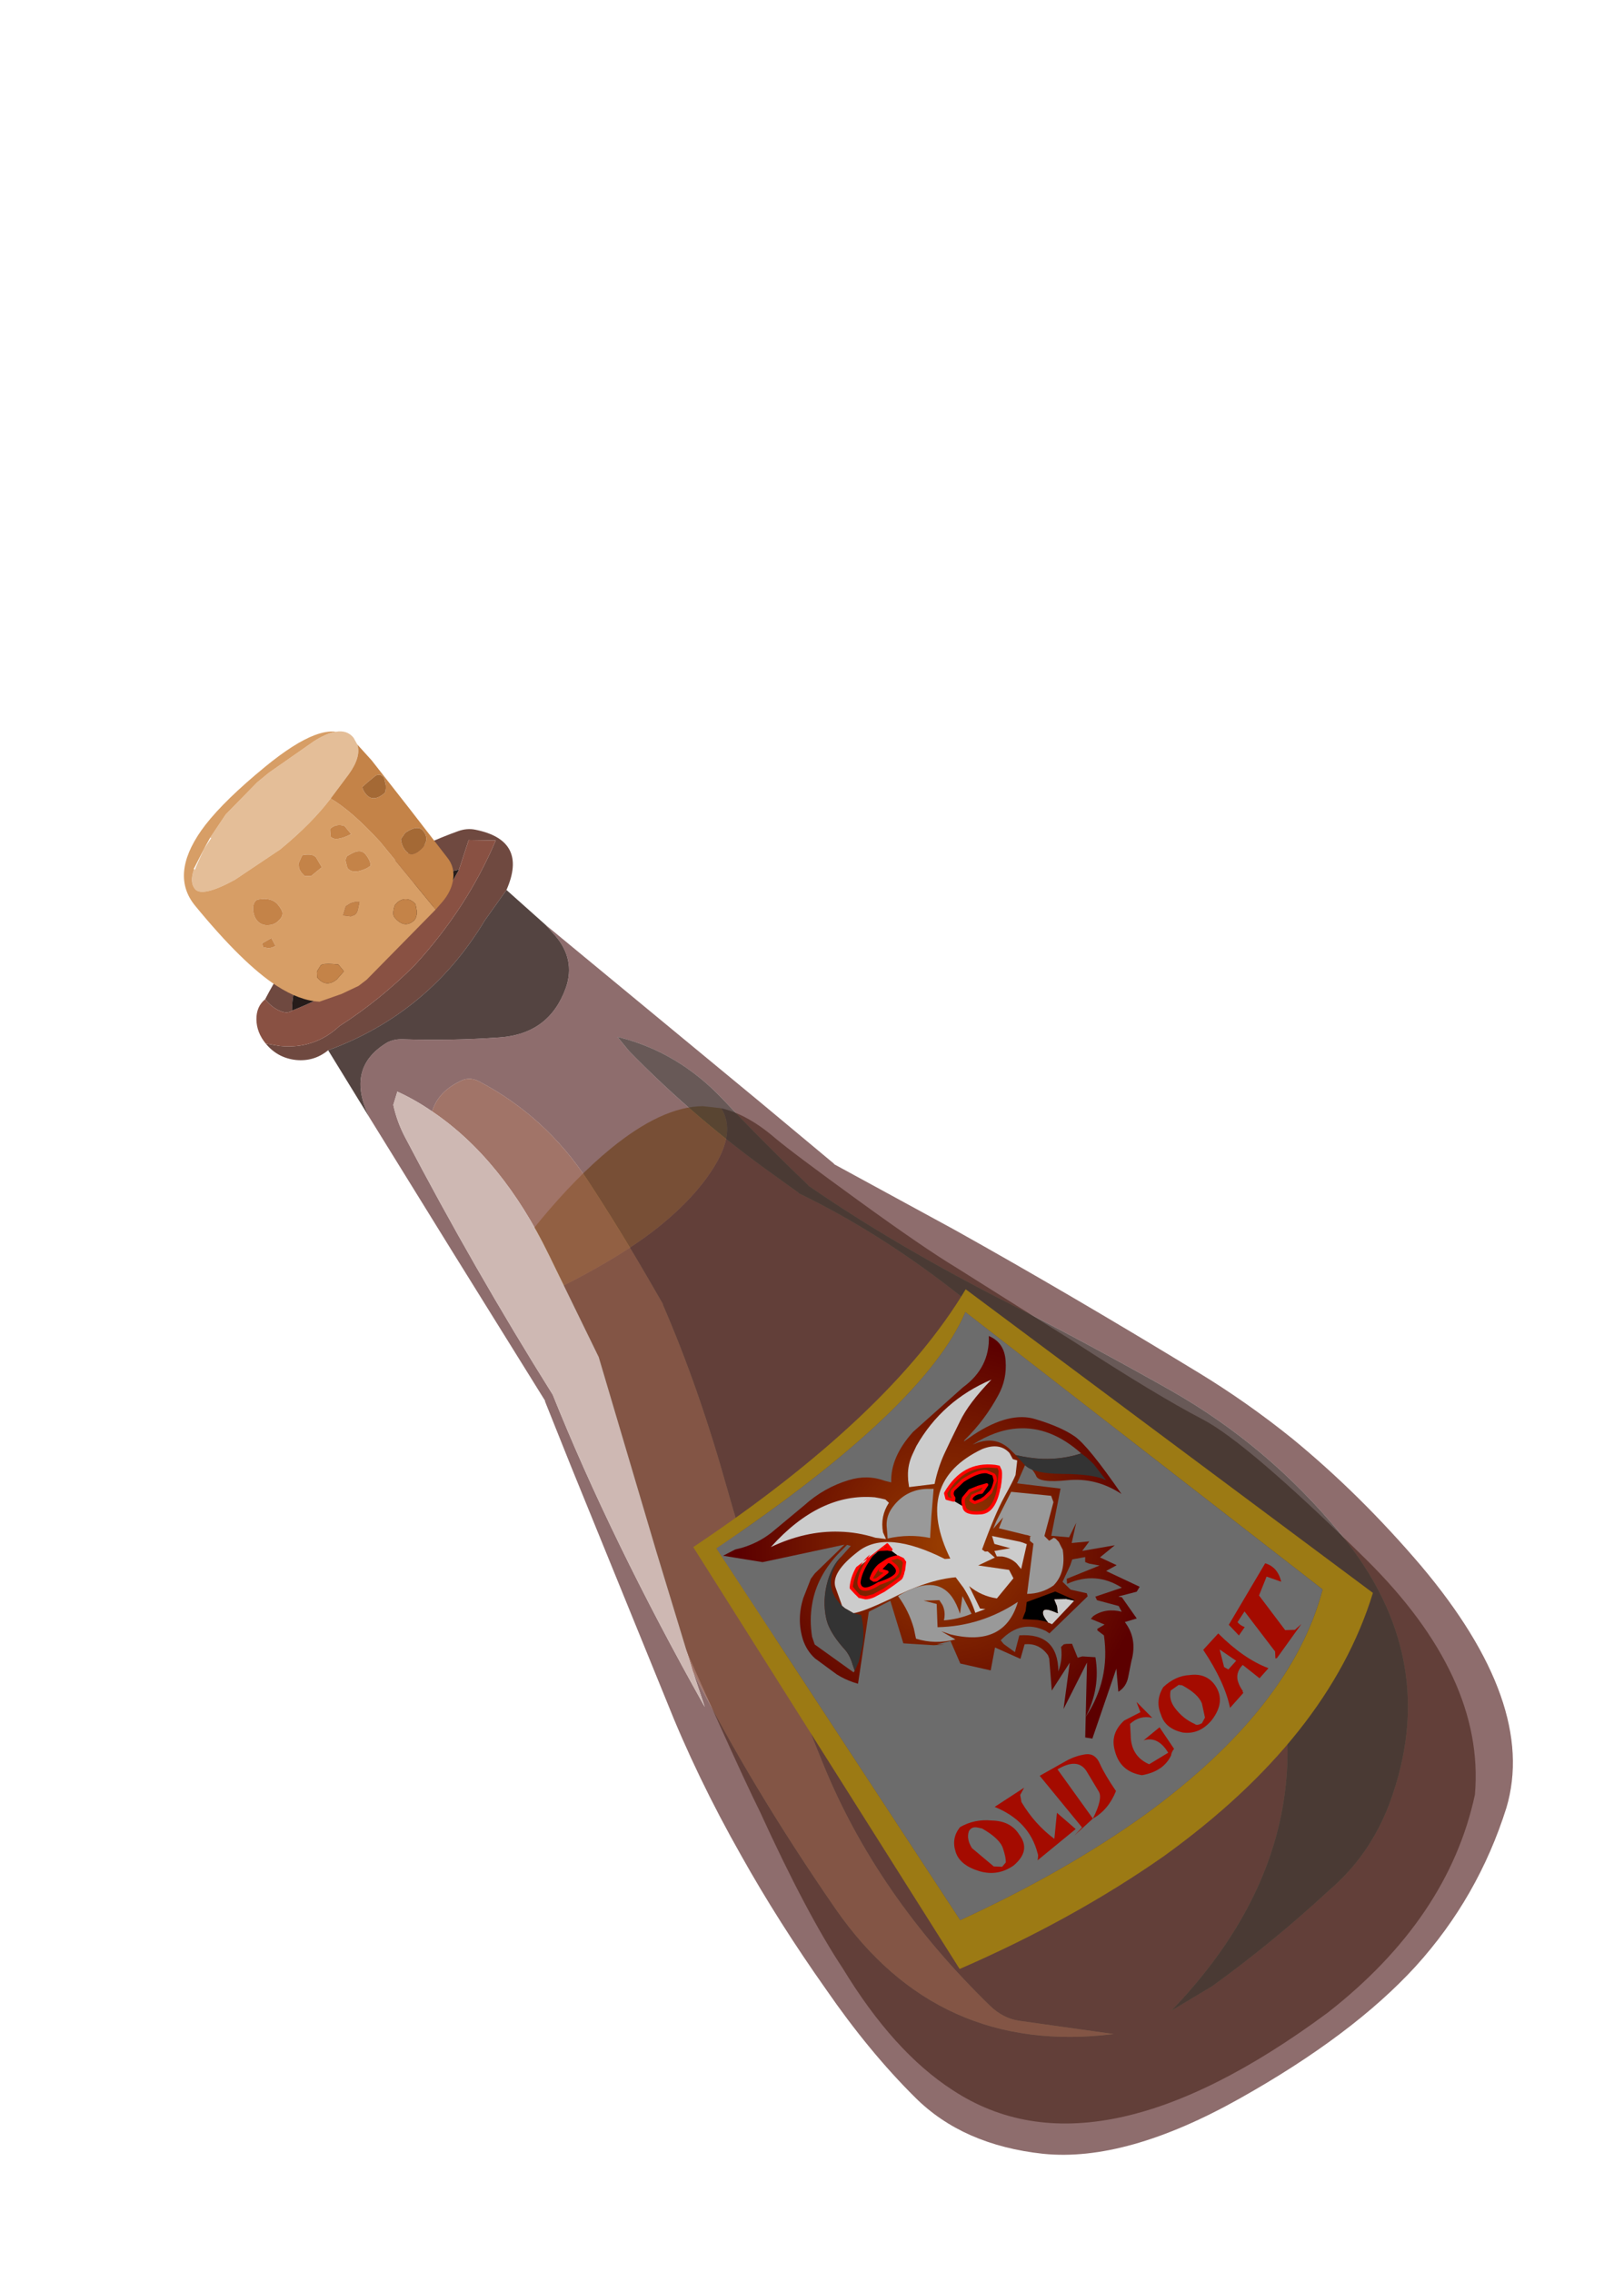 <?xml version="1.0" encoding="UTF-8" standalone="no"?>
<svg xmlns:xlink="http://www.w3.org/1999/xlink" height="58.4px" width="41.75px" xmlns="http://www.w3.org/2000/svg">
  <g transform="matrix(1.0, 0.0, 0.0, 1.0, 0.0, 0.0)">
    <use height="216.1" transform="matrix(0.139, -0.114, 0.114, 0.139, 2.423, 28.324)" width="104.65" xlink:href="#shape0"/>
    <use height="80.9" transform="matrix(0.139, -0.114, 0.114, 0.139, 16.166, 40.242)" width="79.8" xlink:href="#shape1"/>
    <use height="59.05" transform="matrix(0.127, -0.104, 0.104, 0.127, 18.563, 39.957)" width="54.8" xlink:href="#shape2"/>
    <use height="52.25" transform="matrix(0.127, -0.104, 0.104, 0.127, 19.223, 40.168)" width="51.7" xlink:href="#shape3"/>
    <use height="13.15" transform="matrix(0.139, -0.114, 0.114, 0.139, 24.095, 47.097)" width="61.2" xlink:href="#shape4"/>
    <use height="32.75" transform="matrix(0.139, -0.114, 0.114, 0.139, 3.989, 22.028)" width="32.75" xlink:href="#shape5"/>
  </g>
  <defs>
    <g id="shape0" transform="matrix(1.0, 0.0, 0.0, 1.0, 52.3, 108.05)">
      <path d="M-23.0 -47.6 Q-20.85 -45.85 -14.0 -44.55 -6.3 -43.05 -0.75 -43.05 5.45 -43.05 10.0 -44.55 15.95 -46.45 16.45 -50.5 18.8 -47.45 19.7 -42.35 20.3 -39.1 23.25 -27.85 26.2 -16.6 28.0 -11.55 L34.25 7.2 Q38.6 20.85 41.45 27.5 44.3 34.1 46.85 57.85 49.35 81.65 37.55 93.75 23.4 105.0 1.55 104.5 -39.75 102.45 -47.0 79.0 -50.05 69.45 -48.1 55.65 -47.15 46.3 -43.05 30.8 -41.25 22.85 -31.65 -11.45 -24.85 -35.6 -23.0 -47.6" fill="#2d2306" fill-opacity="0.702" fill-rule="evenodd" stroke="none"/>
      <path d="M-23.0 -47.6 L-22.3 -51.7 Q-19.8 -53.35 -13.5 -54.55 -5.65 -56.05 0.5 -56.05 10.05 -56.05 14.6 -52.4 L16.45 -50.5 Q15.95 -46.45 10.0 -44.55 5.45 -43.05 -0.75 -43.05 -6.3 -43.05 -14.0 -44.55 -20.85 -45.85 -23.0 -47.6" fill="#a27e15" fill-opacity="0.792" fill-rule="evenodd" stroke="none"/>
      <path d="M-28.05 -98.95 L-26.7 -97.4 Q-23.2 -93.9 -18.35 -94.2 -11.5 -93.4 -4.5 -94.1 6.45 -95.65 15.8 -100.55 L12.85 -103.05 9.1 -100.65 Q-3.1 -106.9 -17.3 -103.4 -20.35 -102.65 -22.1 -100.2 -22.95 -100.2 -23.5 -101.25 -24.1 -102.35 -24.1 -103.9 -6.1 -111.6 12.45 -105.0 13.75 -104.55 14.55 -103.55 19.4 -97.6 12.5 -94.1 L7.35 -92.7 Q-7.25 -87.5 -21.75 -92.55 -24.35 -92.55 -26.2 -94.4 -28.05 -96.3 -28.05 -98.95" fill="#6f4940" fill-rule="evenodd" stroke="none"/>
      <path d="M9.1 -100.65 L12.85 -103.05 15.8 -100.55 Q6.45 -95.65 -4.5 -94.1 -11.5 -93.4 -18.35 -94.2 -23.2 -93.9 -26.7 -97.4 L-28.05 -98.95 Q-28.05 -101.0 -26.9 -102.45 -25.75 -103.9 -24.1 -103.9 -24.1 -102.35 -23.5 -101.25 -22.95 -100.2 -22.1 -100.2 -7.4 -95.45 7.45 -100.0 L9.1 -100.65" fill="#895143" fill-rule="evenodd" stroke="none"/>
      <path d="M-22.1 -100.2 Q-20.35 -102.65 -17.3 -103.4 -3.1 -106.9 9.1 -100.65 L7.45 -100.0 Q-7.4 -95.45 -22.1 -100.2" fill="#261c1a" fill-rule="evenodd" stroke="none"/>
      <path d="M-21.75 -92.55 Q-7.25 -87.5 7.35 -92.7 L12.5 -94.1 13.65 -86.75 13.75 -84.65 Q13.85 -80.15 10.2 -77.9 4.2 -74.3 -1.6 -78.4 -7.25 -82.4 -12.5 -87.0 -13.4 -87.8 -14.5 -88.05 -21.55 -89.1 -23.3 -81.25 L-21.75 -92.55" fill="#42302d" fill-opacity="0.902" fill-rule="evenodd" stroke="none"/>
      <path d="M13.65 -86.75 L21.3 -47.7 23.9 -34.1 23.85 -34.1 31.25 -15.85 Q38.05 1.45 45.25 22.0 47.95 29.7 49.65 37.85 52.1 50.15 52.35 63.55 52.7 89.35 39.85 98.05 28.6 105.4 15.45 107.35 2.25 109.25 -16.05 106.0 -34.35 102.75 -42.75 94.3 -50.85 86.05 -51.8 76.45 -52.75 67.25 -51.85 56.4 -51.0 44.6 -49.1 33.95 -46.9 21.2 -43.25 9.8 L-32.65 -24.45 -29.6 -34.1 -29.55 -34.1 -26.25 -59.2 -23.3 -81.25 Q-21.55 -89.1 -14.5 -88.05 -13.4 -87.8 -12.5 -87.0 -7.25 -82.4 -1.6 -78.4 4.2 -74.3 10.2 -77.9 13.85 -80.15 13.75 -84.65 L13.65 -86.75 M11.45 -67.8 L11.45 -65.15 Q12.65 -51.45 16.25 -38.25 L17.35 -34.1 17.3 -34.1 Q22.55 -22.75 25.6 -9.35 29.95 9.85 32.65 33.0 33.85 43.5 30.45 53.95 19.8 85.9 -15.6 90.1 L-8.8 91.1 Q1.95 91.75 12.7 91.1 20.45 90.95 27.35 86.95 46.3 75.85 46.35 52.85 46.35 36.45 40.55 21.4 35.7 8.9 30.8 -2.3 23.25 -19.45 19.05 -34.1 L19.1 -34.1 Q18.05 -42.65 17.45 -51.3 16.8 -60.7 11.45 -67.8 M-37.75 9.2 Q-41.75 27.2 -43.5 48.4 -45.55 73.9 -24.1 87.45 L-33.4 77.35 Q-34.9 75.65 -35.2 73.15 -37.75 50.6 -31.7 31.15 -25.1 9.75 -17.4 -7.85 -11.3 -21.75 -7.8 -34.1 L-7.75 -34.1 -7.1 -38.05 Q-5.75 -46.3 -4.85 -54.6 -3.7 -65.55 -7.9 -75.45 -8.55 -76.95 -10.15 -77.2 -13.45 -77.95 -15.8 -76.35 -16.6 -79.15 -17.85 -81.7 L-19.5 -80.6 Q-20.6 -78.45 -21.1 -76.1 -25.45 -55.2 -28.15 -34.1 -34.85 -12.85 -39.65 14.2 L-37.75 9.2" fill="#5e302f" fill-opacity="0.702" fill-rule="evenodd" stroke="none"/>
      <path d="M11.45 -67.8 Q16.8 -60.7 17.45 -51.3 18.05 -42.65 19.1 -34.1 L19.05 -34.1 Q23.25 -19.45 30.8 -2.3 35.7 8.9 40.55 21.4 46.35 36.45 46.35 52.85 46.3 75.85 27.35 86.95 20.45 90.95 12.7 91.1 1.95 91.75 -8.8 91.1 L-15.6 90.1 Q19.8 85.9 30.45 53.95 33.85 43.5 32.65 33.0 29.95 9.85 25.6 -9.35 22.55 -22.75 17.3 -34.1 L17.35 -34.1 16.25 -38.25 Q12.65 -51.45 11.45 -65.15 L11.45 -67.8" fill="#42302d" fill-opacity="0.8" fill-rule="evenodd" stroke="none"/>
      <path d="M-15.8 -76.35 Q-13.45 -77.95 -10.15 -77.2 -8.55 -76.95 -7.9 -75.45 -3.7 -65.55 -4.85 -54.6 -5.75 -46.3 -7.1 -38.05 L-7.75 -34.1 -7.8 -34.1 Q-11.3 -21.75 -17.4 -7.85 -25.1 9.75 -31.7 31.15 -37.75 50.6 -35.2 73.15 -34.9 75.65 -33.4 77.35 L-24.1 87.45 Q-45.55 73.9 -43.5 48.4 -41.75 27.2 -37.75 9.2 L-30.9 -7.4 -19.65 -34.1 -15.9 -49.9 Q-12.35 -64.8 -15.8 -76.35" fill="#895143" fill-opacity="0.8" fill-rule="evenodd" stroke="none"/>
      <path d="M-37.75 9.2 L-39.65 14.2 Q-34.85 -12.85 -28.15 -34.1 -25.45 -55.2 -21.1 -76.1 -20.6 -78.45 -19.5 -80.6 L-17.85 -81.7 Q-16.6 -79.15 -15.8 -76.35 -12.35 -64.8 -15.9 -49.9 L-19.65 -34.1 -30.9 -7.4 -37.75 9.2" fill="#ceb8b3" fill-rule="evenodd" stroke="none"/>
    </g>
    <g id="shape1" transform="matrix(1.0, 0.0, 0.0, 1.0, 37.7, 33.1)">
      <path d="M-1.45 -13.75 L-10.5 -19.8 -7.4 -11.55 -8.75 -10.75 -9.5 -10.3 -11.5 -15.85 -12.6 -18.95 -13.45 -21.4 -14.3 -24.0 0.75 -15.45 Q1.8 -14.85 2.95 -14.2 L3.25 -14.05 Q5.0 -13.1 6.7 -12.25 L6.5 -11.65 6.4 -12.2 Q4.65 -12.2 3.25 -10.85 L3.2 -10.75 1.35 -11.9 1.0 -12.15 -1.45 -13.75 M-6.7 -9.75 L-6.05 -10.2 Q-5.5 -8.5 -4.75 -7.6 L-5.55 -7.0 -7.55 -5.45 -13.3 -1.15 -9.9 -0.65 -7.0 -0.7 -6.5 1.25 -13.25 0.95 Q-17.45 0.55 -18.7 -0.8 L-8.7 -8.25 -6.7 -9.75 M-6.0 -10.25 L-3.15 -12.45 -1.85 -11.3 -0.95 -10.6 -2.2 -9.6 Q-2.95 -10.1 -3.85 -10.25 L-6.0 -10.25 M-4.4 -4.15 L-3.15 -1.15 -2.85 -0.45 -2.4 0.5 -1.95 1.25 -0.1 6.0 0.4 7.9 0.45 8.1 0.75 8.75 1.6 6.75 3.1 2.65 5.2 2.9 1.1 13.4 0.95 13.4 -4.6 1.3 -4.6 1.25 -4.65 1.25 -5.5 -0.75 -6.25 -2.4 -6.55 -3.2 -5.6 -3.6 -4.4 -4.15 M-0.5 -1.1 L4.75 -1.65 5.2 -1.7 7.1 -1.95 Q14.3 -3.0 17.45 -5.0 14.0 -5.0 10.35 -6.75 L10.95 -8.45 11.55 -9.85 Q18.25 -5.95 22.7 -5.8 L16.15 -1.75 Q13.55 -0.3 10.95 0.0 L6.1 0.6 3.8 0.85 2.0 1.0 0.25 1.15 -0.1 0.15 -0.5 -1.1 M5.55 -3.7 L7.15 -7.95 7.3 -8.35 8.35 -11.4 Q11.05 -19.15 11.05 -21.55 9.6 -19.65 4.8 -15.4 L3.75 -16.15 2.6 -16.95 Q10.75 -23.55 13.6 -27.05 12.9 -20.05 10.05 -10.6 L9.05 -7.4 8.45 -5.65 7.65 -3.55 6.5 -3.6 5.55 -3.7" fill="#cc3300" fill-rule="evenodd" stroke="none"/>
      <path d="M-7.4 -11.55 L-6.7 -9.75 -8.7 -8.25 -9.5 -10.3 -8.75 -10.75 -7.4 -11.55 M-3.15 -12.45 L-2.35 -13.05 -1.45 -13.75 1.0 -12.15 -0.5 -11.0 -0.95 -10.6 -1.85 -11.3 -3.15 -12.45 M6.5 -11.65 L6.7 -12.25 8.35 -11.4 7.3 -8.35 5.7 -9.25 5.45 -9.35 6.05 -10.75 6.5 -11.65 M3.25 -14.05 L2.95 -14.2 Q1.8 -14.85 0.75 -15.45 L2.6 -16.95 3.75 -16.15 4.8 -15.4 3.25 -14.05 M-5.55 -7.0 L-5.4 -6.5 -4.4 -4.15 -5.6 -3.6 -6.55 -3.2 -7.55 -5.45 -5.55 -7.0 M-3.15 -1.15 L-0.5 -1.1 -0.1 0.15 0.25 1.15 -1.95 1.25 -2.4 0.5 -2.85 -0.45 -3.15 -1.15 M4.75 -1.65 L5.55 -3.7 6.5 -3.6 7.65 -3.55 7.1 -1.95 5.2 -1.7 4.75 -1.65 M11.55 -9.85 L10.95 -8.45 10.35 -6.75 9.05 -7.4 10.05 -10.6 Q10.75 -10.25 11.55 -9.85 M-6.5 1.25 L-7.0 -0.7 -5.5 -0.75 -4.65 1.25 -6.5 1.25 M5.2 2.9 L3.1 2.65 3.8 0.85 6.1 0.6 5.2 2.9" fill="#912400" fill-rule="evenodd" stroke="none"/>
      <path d="M-6.05 -10.2 L-6.0 -10.25 -3.85 -10.25 Q-2.95 -10.1 -2.2 -9.6 -1.65 -9.3 -1.15 -8.8 -0.05 -7.7 0.15 -6.4 L-1.3 -6.25 Q-3.4 -6.25 -4.5 -7.3 L-4.75 -7.6 Q-5.5 -8.5 -6.05 -10.2 M3.2 -10.75 L3.25 -10.85 Q4.65 -12.2 6.4 -12.2 L6.5 -11.65 6.05 -10.75 5.45 -9.35 5.7 -9.25 5.45 -8.8 Q4.1 -6.6 2.95 -6.6 L2.0 -6.65 1.9 -7.85 Q1.9 -9.45 3.2 -10.75" fill="#ff6600" fill-rule="evenodd" stroke="none"/>
      <path d="M-12.55 12.65 L-11.5 12.55 -8.65 13.05 -6.7 10.9 -6.5 17.2 Q-8.3 15.05 -11.15 14.45 L-12.65 15.0 -13.15 15.3 -13.6 15.7 -13.9 16.25 -14.45 17.5 -14.65 18.25 -14.65 20.45 -14.55 21.1 -14.25 21.75 -13.9 22.25 -13.1 23.05 -12.45 23.2 -12.05 23.2 -11.6 23.0 -11.0 22.6 -10.55 22.35 -10.1 21.95 -9.8 21.55 -9.25 20.4 -13.3 20.75 -13.3 18.55 -10.95 18.5 -8.4 18.6 -7.9 18.8 -6.7 19.3 -6.2 29.4 -7.45 27.45 -7.9 26.7 -8.25 25.85 -8.4 25.05 -8.55 22.8 -9.25 23.5 -10.3 24.35 -11.15 24.85 -12.3 25.1 -13.4 24.9 -14.7 24.3 -15.55 23.65 -16.15 22.8 -16.6 21.85 -16.9 20.8 -17.0 19.55 -16.95 18.3 -16.65 17.1 -16.25 15.95 -15.5 14.75 -14.65 13.8 -13.6 13.05 -12.55 12.65 M6.05 18.45 Q6.45 18.95 7.0 18.95 7.55 18.95 7.9 18.45 8.3 17.95 8.3 17.3 8.3 16.6 7.9 16.15 7.55 15.6 7.0 15.6 6.45 15.6 6.05 16.15 5.7 16.6 5.7 17.3 5.7 17.95 6.05 18.45 M4.85 14.8 L3.75 14.45 9.25 13.95 8.65 14.35 11.55 25.45 7.55 25.15 8.4 24.9 8.6 24.3 8.7 23.75 8.7 23.2 8.7 22.7 8.6 22.25 7.9 19.9 6.2 19.9 5.2 26.3 1.25 25.85 1.85 25.35 2.6 24.5 2.95 23.95 3.2 23.35 3.55 22.15 3.95 19.75 4.6 16.4 4.85 14.8 M1.45 15.6 Q2.6 17.25 2.6 19.55 2.6 21.85 1.45 23.55 0.25 25.15 -1.4 25.15 -3.05 25.15 -4.2 23.55 -5.4 21.85 -5.4 19.55 -5.4 17.25 -4.2 15.6 -3.05 13.95 -1.4 13.95 0.25 13.95 1.45 15.6 M0.1 16.6 Q-0.4 15.35 -1.1 15.35 -1.75 15.35 -2.25 16.6 -2.75 17.85 -2.75 19.65 -2.75 21.4 -2.25 22.65 -1.75 23.9 -1.1 23.9 -0.4 23.9 0.1 22.65 0.55 21.4 0.55 19.65 0.55 17.85 0.1 16.6 M19.3 15.3 L18.65 15.1 16.8 15.7 17.7 24.3 13.15 25.0 14.5 23.65 14.35 16.0 Q12.7 16.9 11.1 17.75 L11.05 14.25 20.45 12.75 19.95 17.2 19.3 15.3" fill="#993300" fill-rule="evenodd" stroke="none"/>
      <path d="M-37.7 41.5 L-28.9 -29.3 Q4.85 -26.0 24.6 -33.1 L42.1 37.4 Q24.1 49.35 -4.85 47.55 -20.6 46.35 -37.7 41.5 M-33.2 36.15 Q-17.15 40.35 -3.1 41.25 22.7 42.7 36.85 32.45 L22.5 -30.6 Q9.3 -23.7 -26.45 -27.05 L-33.2 36.15" fill="#9c7a14" fill-rule="evenodd" stroke="none"/>
      <path d="M-33.2 36.15 L-26.45 -27.05 Q9.3 -23.7 22.5 -30.6 L36.85 32.45 Q22.7 42.7 -3.1 41.25 -17.15 40.35 -33.2 36.15" fill="#6c6c6c" fill-rule="evenodd" stroke="none"/>
    </g>
    <g id="shape2" transform="matrix(1.0, 0.0, 0.0, 1.0, 27.4, 29.5)">
      <path d="M13.35 -19.3 L13.1 -19.2 14.95 -19.05 Q21.65 -18.35 24.0 -14.8 26.35 -11.3 27.05 -8.8 27.75 -6.3 27.0 2.8 25.6 -1.7 21.85 -4.2 18.05 -6.7 18.45 -7.85 18.8 -9.05 18.25 -10.3 L15.4 -8.85 20.15 -3.9 14.35 0.9 16.35 2.85 18.65 1.8 16.1 3.8 18.4 5.35 16.6 5.8 21.1 8.35 18.1 8.35 19.35 10.95 17.5 10.6 20.0 15.85 19.15 16.15 16.65 15.0 16.45 14.95 16.8 15.35 16.5 19.4 14.7 18.65 Q14.6 21.95 11.6 24.05 L9.65 25.65 Q8.45 26.65 7.0 26.45 L9.05 23.45 -0.8 29.55 -1.55 28.7 6.1 19.8 -1.35 23.1 4.0 18.1 -0.95 19.7 1.9 15.6 2.1 15.05 Q2.25 12.65 0.35 11.4 L-1.6 12.75 -3.55 8.85 -6.35 11.2 -9.35 7.35 -8.3 3.65 -10.3 2.7 -9.4 3.45 -10.75 2.5 -14.25 -0.75 -11.6 -7.2 -15.3 -8.0 -23.75 -0.35 -24.15 -0.95 Q-24.95 -2.25 -25.4 -3.6 L-26.45 -7.7 Q-26.7 -9.45 -26.05 -11.15 -24.8 -14.25 -21.9 -16.15 L-19.05 -17.75 -18.05 -18.0 -11.6 -18.55 -23.25 -24.55 -27.4 -29.25 -25.3 -28.8 -24.35 -28.35 Q-21.85 -27.3 -19.25 -27.25 L-12.55 -27.3 Q-8.45 -27.5 -4.7 -25.95 -1.85 -24.8 -0.35 -22.25 L0.25 -21.45 Q2.65 -24.6 7.9 -25.4 L18.35 -25.85 Q23.6 -25.55 26.6 -29.5 27.85 -27.15 26.15 -24.8 24.5 -22.45 21.9 -21.4 17.8 -19.7 13.35 -19.3" fill="url(#gradient0)" fill-rule="evenodd" stroke="none"/>
    </g>
    <radialGradient cx="0" cy="0" gradientTransform="matrix(0.039, 0.0, 0.0, 0.039, 0.55, -8.6)" gradientUnits="userSpaceOnUse" id="gradient0" r="819.2" spreadMethod="pad">
      <stop offset="0.0" stop-color="#993d00"/>
      <stop offset="1.0" stop-color="#5c0000"/>
    </radialGradient>
    <g id="shape3" transform="matrix(1.0, 0.0, 0.0, 1.0, 25.1, 25.95)">
      <path d="M11.55 -20.6 L9.55 -19.65 Q7.4 -18.6 5.35 -16.95 L1.95 -19.1 2.5 -20.0 2.95 -20.6 Q4.0 -21.95 5.65 -22.75 L6.9 -23.35 Q14.55 -26.3 22.6 -23.95 17.45 -23.35 14.6 -22.0 L11.55 -20.6 M-17.95 -11.35 L-16.95 -14.15 Q-16.15 -16.55 -10.55 -16.35 -5.0 -16.2 -0.85 -6.85 L-0.15 -6.35 Q2.9 -19.35 14.6 -16.45 17.4 -15.55 17.5 -13.25 L17.3 -12.2 17.7 -11.6 16.05 -10.0 Q15.25 -9.55 12.5 -8.45 9.75 -7.35 4.6 -4.3 L4.75 -3.75 5.1 -3.5 5.35 -2.05 2.55 -2.75 5.85 0.85 5.55 2.3 1.55 3.1 Q-0.1 1.3 -0.6 -1.15 L-1.5 2.65 -0.9 3.25 -2.5 2.7 Q-1.7 0.65 -1.45 -1.5 L-1.35 -3.55 Q-5.0 -6.05 -11.4 -7.4 -16.15 -8.6 -17.3 -9.35 L-17.85 -10.8 -17.95 -11.35 M6.65 -11.25 L6.6 -11.15 Q6.2 -10.2 8.05 -8.9 9.85 -7.65 12.75 -10.1 15.6 -12.55 14.45 -13.05 10.95 -16.7 5.75 -14.75 L5.4 -14.0 5.9 -13.3 6.65 -11.25 M7.15 -4.95 L9.95 -1.5 10.25 -1.05 10.55 -0.5 7.4 1.95 7.4 0.8 Q7.25 -0.4 6.4 -1.4 L6.3 -1.5 5.7 -2.0 5.95 -2.9 8.15 -1.65 6.65 -3.75 7.15 -4.95 M-2.05 -19.2 Q-4.45 -18.45 -5.7 -16.2 L-6.0 -15.1 -7.15 -16.3 Q-8.75 -18.75 -10.9 -20.6 -14.9 -24.1 -20.75 -25.55 -9.4 -27.3 -3.2 -21.25 L-2.65 -20.6 -2.15 -19.95 -2.05 -19.2 M-6.6 -13.5 L-6.45 -13.35 -6.45 -14.3 -12.3 -14.45 Q-13.95 -13.8 -15.05 -12.7 L-15.05 -12.65 -15.0 -11.7 -14.95 -10.85 -14.35 -10.05 Q-13.9 -9.65 -13.1 -9.45 L-11.35 -9.1 -9.5 -8.95 -8.25 -8.9 Q-7.85 -8.9 -7.05 -9.55 L-6.05 -10.45 -6.05 -10.55 -6.0 -10.95 -6.6 -13.5 M5.35 11.1 Q5.35 9.2 6.1 9.2 6.6 9.2 7.45 10.95 L8.05 10.0 8.35 9.0 8.45 8.9 9.9 10.05 10.7 11.05 5.65 11.7 5.65 11.65 5.35 11.1" fill="#cccccc" fill-rule="evenodd" stroke="none"/>
      <path d="M1.8 -13.4 L-0.55 -10.85 Q-2.65 -13.45 -5.75 -15.0 L-4.6 -16.65 Q-3.65 -17.9 -2.05 -18.3 1.3 -19.15 3.95 -17.1 L4.75 -16.45 1.8 -13.4 M9.1 -6.3 L13.85 -8.4 18.3 -3.95 17.95 -2.95 13.5 0.25 13.6 1.3 14.45 1.4 14.6 1.7 14.65 2.4 14.35 3.75 Q12.5 6.85 9.7 7.15 7.5 7.0 5.65 5.55 L11.4 0.1 11.25 -0.6 11.7 -1.1 11.85 -1.0 11.55 -1.5 11.3 -1.8 8.75 -5.2 10.35 -6.1 8.0 -5.7 9.1 -6.3 M-11.5 -1.5 Q-10.35 -4.1 -10.2 -7.0 -3.45 -6.05 -3.75 -1.5 -3.85 -0.25 -4.45 1.3 L-2.4 -0.6 -3.05 2.45 Q-5.2 1.8 -7.05 0.5 -6.0 -0.3 -5.7 -1.5 L-5.6 -2.4 -7.55 -3.9 -6.3 -2.2 -8.5 0.7 Q-3.15 4.9 3.75 5.6 -2.4 9.8 -7.65 2.85 L-8.45 1.55 -7.55 3.95 Q-10.55 2.55 -12.25 -0.05 L-11.5 -1.5" fill="#999999" fill-rule="evenodd" stroke="none"/>
      <path d="M18.05 -12.4 L17.95 -13.35 Q17.7 -16.5 14.75 -17.65 L13.85 -17.95 Q18.1 -17.45 20.9 -15.45 25.15 -12.45 26.15 -6.1 23.3 -7.2 20.9 -9.3 19.4 -10.65 18.05 -12.4 M-22.85 -2.25 L-23.15 -2.15 -25.1 -9.4 -24.65 -10.6 Q-23.3 -12.9 -21.45 -14.5 -18.0 -17.55 -12.8 -18.1 L-11.3 -18.25 -10.95 -17.75 -13.15 -17.4 Q-15.1 -17.25 -17.15 -15.85 -19.85 -14.0 -21.2 -11.25 L-21.45 -10.65 Q-22.1 -8.75 -21.95 -5.8 -21.9 -4.6 -22.5 -3.2 L-22.85 -2.25 M-2.15 8.55 Q2.45 8.0 4.25 11.9 L4.45 12.55 12.75 11.85 12.95 11.4 11.35 9.35 11.15 7.6 13.75 6.35 14.55 5.85 16.35 6.85 15.85 7.45 16.15 8.0 17.25 9.3 11.95 7.65 11.5 8.3 Q16.25 9.6 17.75 14.2 L13.65 12.65 13.5 13.25 15.55 16.1 15.35 17.1 Q13.8 15.0 11.45 14.8 L10.9 14.9 12.0 16.95 10.7 16.75 10.55 16.95 10.85 18.2 Q7.2 24.25 0.45 26.3 5.2 24.3 7.65 20.0 L6.15 18.6 5.45 18.3 6.15 16.05 5.45 15.5 5.1 15.3 4.5 15.35 Q3.65 16.75 2.35 17.65 L1.75 18.05 Q5.55 13.3 0.6 9.8 L-1.6 11.4 -2.15 9.3 -2.15 8.55" fill="#666666" fill-rule="evenodd" stroke="none"/>
      <path d="M26.15 -6.1 L26.4 -5.1 26.6 -3.6 26.5 -0.35 Q25.75 -2.25 21.7 -5.6 L20.9 -6.3 Q18.15 -8.8 18.15 -10.45 L18.05 -12.4 Q19.4 -10.65 20.9 -9.3 23.3 -7.2 26.15 -6.1 M-17.3 -9.35 L-16.55 -8.35 Q-17.55 -6.3 -19.25 -4.65 L-21.45 -2.95 -22.85 -2.25 -22.5 -3.2 Q-21.9 -4.6 -21.95 -5.8 -22.1 -8.75 -21.45 -10.65 L-21.2 -11.25 Q-19.85 -14.0 -17.15 -15.85 -15.1 -17.25 -13.15 -17.4 -18.5 -16.15 -17.95 -11.35 L-17.85 -10.8 -17.3 -9.35" fill="#333333" fill-rule="evenodd" stroke="none"/>
      <path d="M6.65 -11.25 L5.9 -13.3 6.05 -13.1 6.3 -13.35 Q6.25 -14.85 9.1 -14.55 11.95 -14.25 12.85 -13.3 13.9 -12.2 13.0 -11.35 12.05 -10.5 11.3 -10.4 L10.15 -10.3 9.5 -10.35 Q9.15 -10.35 8.35 -10.75 7.8 -11.7 8.75 -11.75 9.65 -11.75 10.2 -11.3 L11.6 -11.7 10.3 -12.25 8.9 -12.65 7.5 -12.4 Q7.0 -12.1 6.65 -11.25 M-6.0 -10.95 L-6.4 -11.8 -7.95 -12.4 -9.4 -12.55 Q-10.6 -12.5 -11.75 -11.8 L-11.6 -11.35 -11.25 -11.1 -9.15 -11.0 -9.8 -11.9 Q-7.5 -13.0 -7.55 -10.95 -7.4 -8.9 -11.2 -10.4 -14.7 -10.8 -13.6 -12.55 L-10.55 -14.25 -7.75 -14.45 -6.8 -13.75 -6.6 -13.5 -6.0 -10.95 M5.35 11.1 L5.1 10.65 4.35 9.75 2.6 8.15 3.2 7.8 3.75 7.5 4.8 6.5 9.3 8.05 10.8 11.0 10.7 11.05 9.9 10.05 8.45 8.9 8.35 9.0 8.05 10.0 7.45 10.95 Q6.6 9.2 6.1 9.2 5.35 9.2 5.35 11.1" fill="#000000" fill-rule="evenodd" stroke="none"/>
      <path d="M-11.45 -11.65 L-11.4 -11.5 -11.15 -11.35 -9.65 -11.25 -10.0 -11.75 -10.05 -11.9 -10.0 -12.0 -9.9 -12.1 -9.5 -12.3 -11.45 -11.65 M-13.8 -12.65 L-13.75 -12.7 Q-12.7 -13.75 -10.6 -14.45 L-10.65 -14.45 -9.45 -14.8 Q-10.75 -14.85 -12.2 -14.2 -13.75 -13.6 -14.75 -12.6 L-14.75 -11.65 -14.7 -10.95 -14.7 -10.9 -14.15 -10.2 -13.05 -9.7 -11.3 -9.35 -9.5 -9.2 -8.25 -9.15 Q-7.9 -9.15 -7.2 -9.7 L-7.2 -9.75 -6.3 -10.55 -6.3 -10.6 -6.25 -10.9 -6.55 -11.6 -7.5 -12.0 -7.3 -10.95 Q-7.2 -9.7 -8.35 -9.55 -9.3 -9.4 -11.25 -10.15 -13.1 -10.35 -13.7 -10.95 -14.5 -11.6 -13.8 -12.65 M-7.25 -14.4 L-6.7 -14.0 -6.7 -14.15 -7.25 -14.4 M-9.4 -12.8 L-7.85 -12.65 Q-7.1 -12.5 -6.25 -12.0 L-6.15 -11.9 -5.75 -11.05 -5.75 -10.9 -5.8 -10.5 -5.8 -10.45 -5.8 -10.35 -5.9 -10.25 -6.85 -9.35 -6.9 -9.35 Q-7.8 -8.6 -8.25 -8.65 L-9.5 -8.7 -11.4 -8.85 -13.15 -9.2 Q-14.05 -9.45 -14.5 -9.85 L-15.2 -10.75 -15.15 -10.75 -15.25 -11.7 -15.25 -11.75 -15.3 -12.6 -15.3 -12.7 -15.2 -12.85 Q-14.1 -14.0 -12.4 -14.65 L-6.3 -14.5 -6.2 -14.4 -6.2 -14.3 -6.2 -13.35 -6.25 -13.15 -6.45 -13.1 -6.6 -13.15 -6.75 -13.3 -6.8 -13.35 -6.95 -13.55 -7.9 -14.25 Q-8.6 -14.7 -10.45 -14.0 -12.4 -13.35 -13.4 -12.35 -13.8 -11.75 -13.35 -11.3 -12.8 -10.85 -11.15 -10.65 L-11.1 -10.6 Q-9.3 -9.9 -8.4 -10.0 -7.75 -10.15 -7.8 -10.9 L-7.8 -10.95 Q-7.8 -11.75 -8.15 -11.95 L-9.4 -11.8 -8.95 -11.15 -8.9 -10.95 -9.0 -10.8 -9.15 -10.75 -11.25 -10.85 -11.4 -10.9 -11.75 -11.15 -11.8 -11.25 -11.95 -11.7 -11.95 -11.85 -11.85 -12.0 Q-10.65 -12.75 -9.4 -12.8 M14.6 -13.25 L15.05 -12.7 14.85 -11.95 Q14.4 -11.15 12.95 -9.9 L12.9 -9.9 Q9.8 -7.3 7.9 -8.7 5.9 -10.1 6.35 -11.2 L6.45 -11.4 Q6.8 -12.3 7.4 -12.6 L8.95 -12.9 10.4 -12.45 11.7 -11.9 11.8 -11.8 11.85 -11.65 11.8 -11.55 11.7 -11.45 10.3 -11.05 10.15 -11.05 10.05 -11.1 Q9.55 -11.5 8.8 -11.5 L8.4 -11.35 8.55 -10.9 9.5 -10.6 9.55 -10.6 10.15 -10.55 11.3 -10.65 Q11.95 -10.75 12.85 -11.5 L13.2 -12.25 12.7 -13.1 Q11.8 -14.0 9.1 -14.3 L7.1 -14.15 Q6.55 -13.95 6.55 -13.35 L6.5 -13.2 6.25 -12.95 6.15 -12.85 6.0 -12.85 5.85 -12.95 5.2 -13.85 5.15 -14.0 5.2 -14.1 5.55 -14.85 5.65 -14.95 Q11.0 -17.0 14.6 -13.25 M14.35 -12.8 L14.3 -12.85 Q10.9 -16.4 5.95 -14.55 L5.7 -14.0 6.05 -13.5 Q6.1 -14.3 6.9 -14.6 L9.15 -14.8 Q12.1 -14.5 13.05 -13.45 L13.65 -12.25 Q13.7 -11.7 13.2 -11.15 L11.35 -10.15 10.15 -10.05 9.45 -10.1 8.25 -10.5 8.15 -10.6 Q7.8 -11.25 7.95 -11.55 L8.75 -12.0 10.25 -11.55 10.85 -11.75 10.2 -12.0 8.9 -12.4 7.6 -12.15 7.65 -12.15 Q7.2 -11.9 6.9 -11.15 L6.85 -11.05 Q6.55 -10.25 8.2 -9.1 9.9 -8.0 12.6 -10.3 L14.4 -12.15 14.55 -12.65 14.35 -12.8" fill="#ff0000" fill-rule="evenodd" stroke="none"/>
    </g>
    <g id="shape4" transform="matrix(1.0, 0.0, 0.0, 1.0, 27.8, -24.25)">
      <path d="M12.25 29.85 L10.85 29.75 Q9.8 30.6 9.75 32.05 9.65 33.95 10.5 35.65 10.55 36.05 11.35 36.2 L12.2 35.85 13.15 34.0 Q13.6 32.6 12.6 30.2 L12.25 29.85 M19.15 32.65 L20.8 32.4 20.0 29.65 18.9 32.0 19.15 32.65 M6.35 31.1 Q5.25 29.65 3.35 29.75 L2.4 31.05 Q0.5 33.4 1.8 35.95 L4.95 36.4 Q5.35 33.6 3.35 32.8 L6.3 32.8 5.95 36.5 Q5.3 36.65 5.05 36.95 2.75 38.05 0.0 36.5 -2.1 34.1 -0.75 31.3 0.25 29.0 3.0 28.85 L5.55 29.4 6.05 27.9 6.35 31.1 M14.35 29.75 Q16.4 31.0 16.25 33.2 16.0 36.0 12.7 36.75 10.05 37.25 8.4 35.5 6.8 33.45 7.6 31.55 8.2 29.45 10.35 28.7 12.75 28.55 14.35 29.75 M18.7 36.6 L15.85 37.05 Q17.6 33.75 18.15 28.2 L21.3 27.75 Q21.8 32.85 23.7 36.15 L21.8 36.45 21.15 33.45 Q19.5 33.65 19.05 35.05 18.85 35.6 18.8 36.35 18.65 36.4 18.7 36.6 M32.85 24.25 Q33.9 25.8 32.95 27.75 L31.8 25.85 29.25 27.25 29.0 33.45 30.1 34.3 31.35 34.25 25.55 35.8 25.35 35.7 25.95 34.9 26.2 27.7 24.45 28.25 Q24.45 28.85 24.8 29.45 L23.4 29.85 23.25 27.75 32.85 24.25 M-24.2 27.0 Q-25.2 27.6 -25.4 29.15 L-24.65 33.15 -23.75 33.95 -22.95 33.8 Q-22.5 33.3 -22.0 32.0 -21.45 30.65 -22.5 27.9 L-22.9 27.4 Q-23.45 26.7 -24.2 27.0 M-15.25 27.65 L-15.75 28.55 Q-16.3 32.2 -15.45 35.6 L-12.8 32.95 -12.2 36.45 -19.25 36.45 Q-18.65 35.95 -18.6 35.65 -16.6 31.35 -19.15 26.65 L-14.15 27.2 -15.25 27.65 M-5.75 31.0 Q-5.5 28.7 -8.8 28.2 L-9.35 36.85 -12.95 37.05 -11.35 36.85 -11.35 27.3 -6.8 28.1 Q-5.45 28.4 -4.3 29.1 -3.15 29.85 -3.6 31.4 -4.05 33.05 -4.3 35.9 -6.85 37.3 -9.35 36.85 -6.4 35.55 -6.25 34.4 L-5.75 31.0 M-24.8 25.75 Q-22.45 26.15 -20.7 27.9 -18.65 29.65 -18.95 31.95 -19.05 34.8 -22.35 34.85 -25.1 34.65 -26.65 32.4 -28.3 29.95 -27.55 28.1 -26.8 26.15 -24.8 25.75" fill="#a40b00" fill-rule="evenodd" stroke="none"/>
    </g>
    <g id="shape5" transform="matrix(1.0, 0.0, 0.0, 1.0, 23.4, 129.6)">
      <path d="M-15.55 -126.75 L-11.75 -127.9 -5.35 -128.6 -4.9 -128.6 -4.15 -128.6 -3.15 -128.6 4.6 -128.0 Q6.75 -127.75 7.95 -127.05 9.35 -126.25 9.35 -124.8 L9.15 -123.7 Q8.5 -122.0 5.55 -121.2 L1.3 -120.15 Q-3.1 -119.1 -8.9 -119.1 L-16.65 -119.85 Q-21.9 -120.85 -21.9 -122.45 -21.9 -123.7 -20.25 -124.7 L-20.15 -124.6 -19.7 -124.85 -17.3 -126.05 -15.5 -126.6 -15.55 -126.75" fill="#e4be98" fill-rule="evenodd" stroke="none"/>
      <path d="M7.95 -127.05 Q6.75 -127.75 4.6 -128.0 L-3.15 -128.6 -4.15 -128.6 -4.9 -128.6 -5.35 -128.6 -11.75 -127.9 -15.55 -126.75 -17.3 -126.05 -20.05 -124.85 -20.15 -124.85 -20.15 -124.8 -20.25 -124.7 Q-21.9 -123.7 -21.9 -122.45 -21.9 -120.85 -16.65 -119.85 L-8.9 -119.1 Q-3.1 -119.1 1.3 -120.15 2.5 -116.95 2.85 -110.95 L2.85 -99.35 2.85 -98.35 -11.15 -96.85 -12.6 -96.9 -15.2 -97.55 -18.35 -98.7 Q-20.45 -100.6 -21.65 -104.35 -23.4 -109.85 -23.4 -120.6 -23.4 -126.25 -15.9 -128.35 L-14.9 -128.6 Q-10.45 -129.6 -3.05 -129.6 2.35 -129.6 5.3 -128.6 7.05 -128.0 7.95 -127.05 M-17.9 -113.35 Q-17.9 -112.45 -17.15 -111.85 -16.5 -111.35 -15.8 -111.35 -14.75 -111.35 -14.4 -111.85 -14.15 -112.2 -14.15 -113.2 -14.15 -114.25 -15.15 -115.1 L-15.75 -115.5 -16.1 -115.65 Q-16.8 -115.65 -17.35 -114.9 -17.9 -114.1 -17.9 -113.35 M-7.0 -116.45 L-8.1 -115.9 -8.55 -115.25 -8.65 -114.6 -8.6 -113.95 -7.9 -113.35 -5.9 -113.35 -5.65 -114.95 Q-5.65 -115.55 -6.4 -116.1 L-6.75 -116.35 -7.0 -116.45 M-2.15 -115.95 Q-2.15 -114.9 0.35 -114.35 L0.35 -115.85 Q-0.3 -116.9 -1.5 -116.85 L-1.7 -116.6 -2.15 -115.95 M-1.9 -109.45 Q-1.1 -109.1 -0.4 -109.1 0.1 -109.6 0.1 -110.85 0.1 -111.85 -1.25 -112.15 L-2.15 -112.3 -2.65 -112.0 -3.15 -110.95 Q-3.15 -109.95 -1.9 -109.45 M-7.15 -105.3 L-6.55 -105.1 Q-6.1 -105.1 -5.65 -105.5 L-4.9 -106.1 Q-5.25 -106.5 -6.0 -106.75 L-6.8 -106.85 -7.9 -106.1 -7.15 -105.3 M-1.4 -102.45 Q-2.4 -101.75 -2.4 -101.25 -2.4 -99.1 -0.65 -99.1 0.0 -99.1 0.6 -99.85 L1.1 -100.75 Q1.1 -101.6 0.6 -102.1 0.1 -102.6 -0.65 -102.6 L-1.2 -102.55 -1.4 -102.45 M-19.15 -109.25 Q-18.65 -108.9 -18.15 -108.85 L-17.9 -110.1 -19.4 -110.35 -19.65 -109.85 -19.15 -109.25 M-15.95 -102.2 L-16.4 -101.6 Q-16.4 -99.6 -14.4 -99.6 L-12.9 -99.85 -12.9 -101.1 Q-14.1 -102.3 -14.65 -102.55 L-14.9 -102.6 -15.8 -102.3 -15.95 -102.2" fill="#d79e66" fill-rule="evenodd" stroke="none"/>
      <path d="M1.3 -120.15 L5.55 -121.2 Q8.5 -122.0 9.15 -123.7 L9.3 -120.65 9.1 -111.85 8.85 -103.1 Q8.85 -101.25 7.4 -100.0 6.2 -98.95 4.35 -98.6 L2.85 -98.35 2.85 -99.35 2.85 -110.95 Q2.5 -116.95 1.3 -120.15 M-15.95 -102.2 L-15.8 -102.3 -14.9 -102.6 -14.65 -102.55 Q-14.1 -102.3 -12.9 -101.1 L-12.9 -99.85 -14.4 -99.6 Q-16.4 -99.6 -16.4 -101.6 L-15.95 -102.2 M-19.15 -109.25 L-19.65 -109.85 -19.4 -110.35 -17.9 -110.1 -18.15 -108.85 Q-18.65 -108.9 -19.15 -109.25 M-1.4 -102.45 L-1.2 -102.55 -0.65 -102.6 Q0.1 -102.6 0.6 -102.1 1.1 -101.6 1.1 -100.75 L0.6 -99.85 Q0.0 -99.1 -0.65 -99.1 -2.4 -99.1 -2.4 -101.25 -2.4 -101.75 -1.4 -102.45 M-7.15 -105.3 L-7.9 -106.1 -6.8 -106.85 -6.0 -106.75 Q-5.25 -106.5 -4.9 -106.1 L-5.65 -105.5 Q-6.1 -105.1 -6.55 -105.1 L-7.15 -105.3 M-1.9 -109.45 Q-3.15 -109.95 -3.15 -110.95 L-2.65 -112.0 -2.15 -112.3 -1.25 -112.15 Q0.1 -111.85 0.1 -110.85 0.1 -109.6 -0.4 -109.1 -1.1 -109.1 -1.9 -109.45 M-2.15 -115.95 L-1.7 -116.6 -1.5 -116.85 Q-0.3 -116.9 0.35 -115.85 L0.35 -114.35 Q-2.15 -114.9 -2.15 -115.95 M-7.0 -116.45 L-6.75 -116.35 -6.4 -116.1 Q-5.65 -115.55 -5.65 -114.95 L-5.9 -113.35 -7.9 -113.35 -8.6 -113.95 -8.65 -114.6 -8.55 -115.25 -8.1 -115.9 -7.0 -116.45 M-17.9 -113.35 Q-17.9 -114.1 -17.35 -114.9 -16.8 -115.65 -16.1 -115.65 L-15.75 -115.5 -15.15 -115.1 Q-14.15 -114.25 -14.15 -113.2 -14.15 -112.2 -14.4 -111.85 -14.75 -111.35 -15.8 -111.35 -16.5 -111.35 -17.15 -111.85 -17.9 -112.45 -17.9 -113.35 M5.6 -117.45 Q5.6 -115.85 7.7 -115.85 8.05 -115.85 8.6 -116.6 L9.1 -117.6 Q9.1 -118.45 8.35 -118.6 L6.85 -118.6 5.85 -118.55 Q5.6 -118.15 5.6 -117.45 M5.4 -109.3 Q4.85 -108.5 4.85 -107.6 4.85 -106.35 6.35 -106.35 8.6 -106.35 8.6 -108.2 8.6 -109.4 6.45 -109.6 L5.4 -109.3" fill="#c48348" fill-rule="evenodd" stroke="none"/>
      <path d="M5.6 -117.45 Q5.6 -118.15 5.85 -118.55 L6.85 -118.6 8.35 -118.6 Q9.1 -118.45 9.1 -117.6 L8.6 -116.6 Q8.05 -115.85 7.7 -115.85 5.6 -115.85 5.6 -117.45 M5.4 -109.3 L6.45 -109.6 Q8.6 -109.4 8.6 -108.2 8.6 -106.35 6.35 -106.35 4.85 -106.35 4.85 -107.6 4.85 -108.5 5.4 -109.3" fill="#a46935" fill-rule="evenodd" stroke="none"/>
    </g>
  </defs>
</svg>
